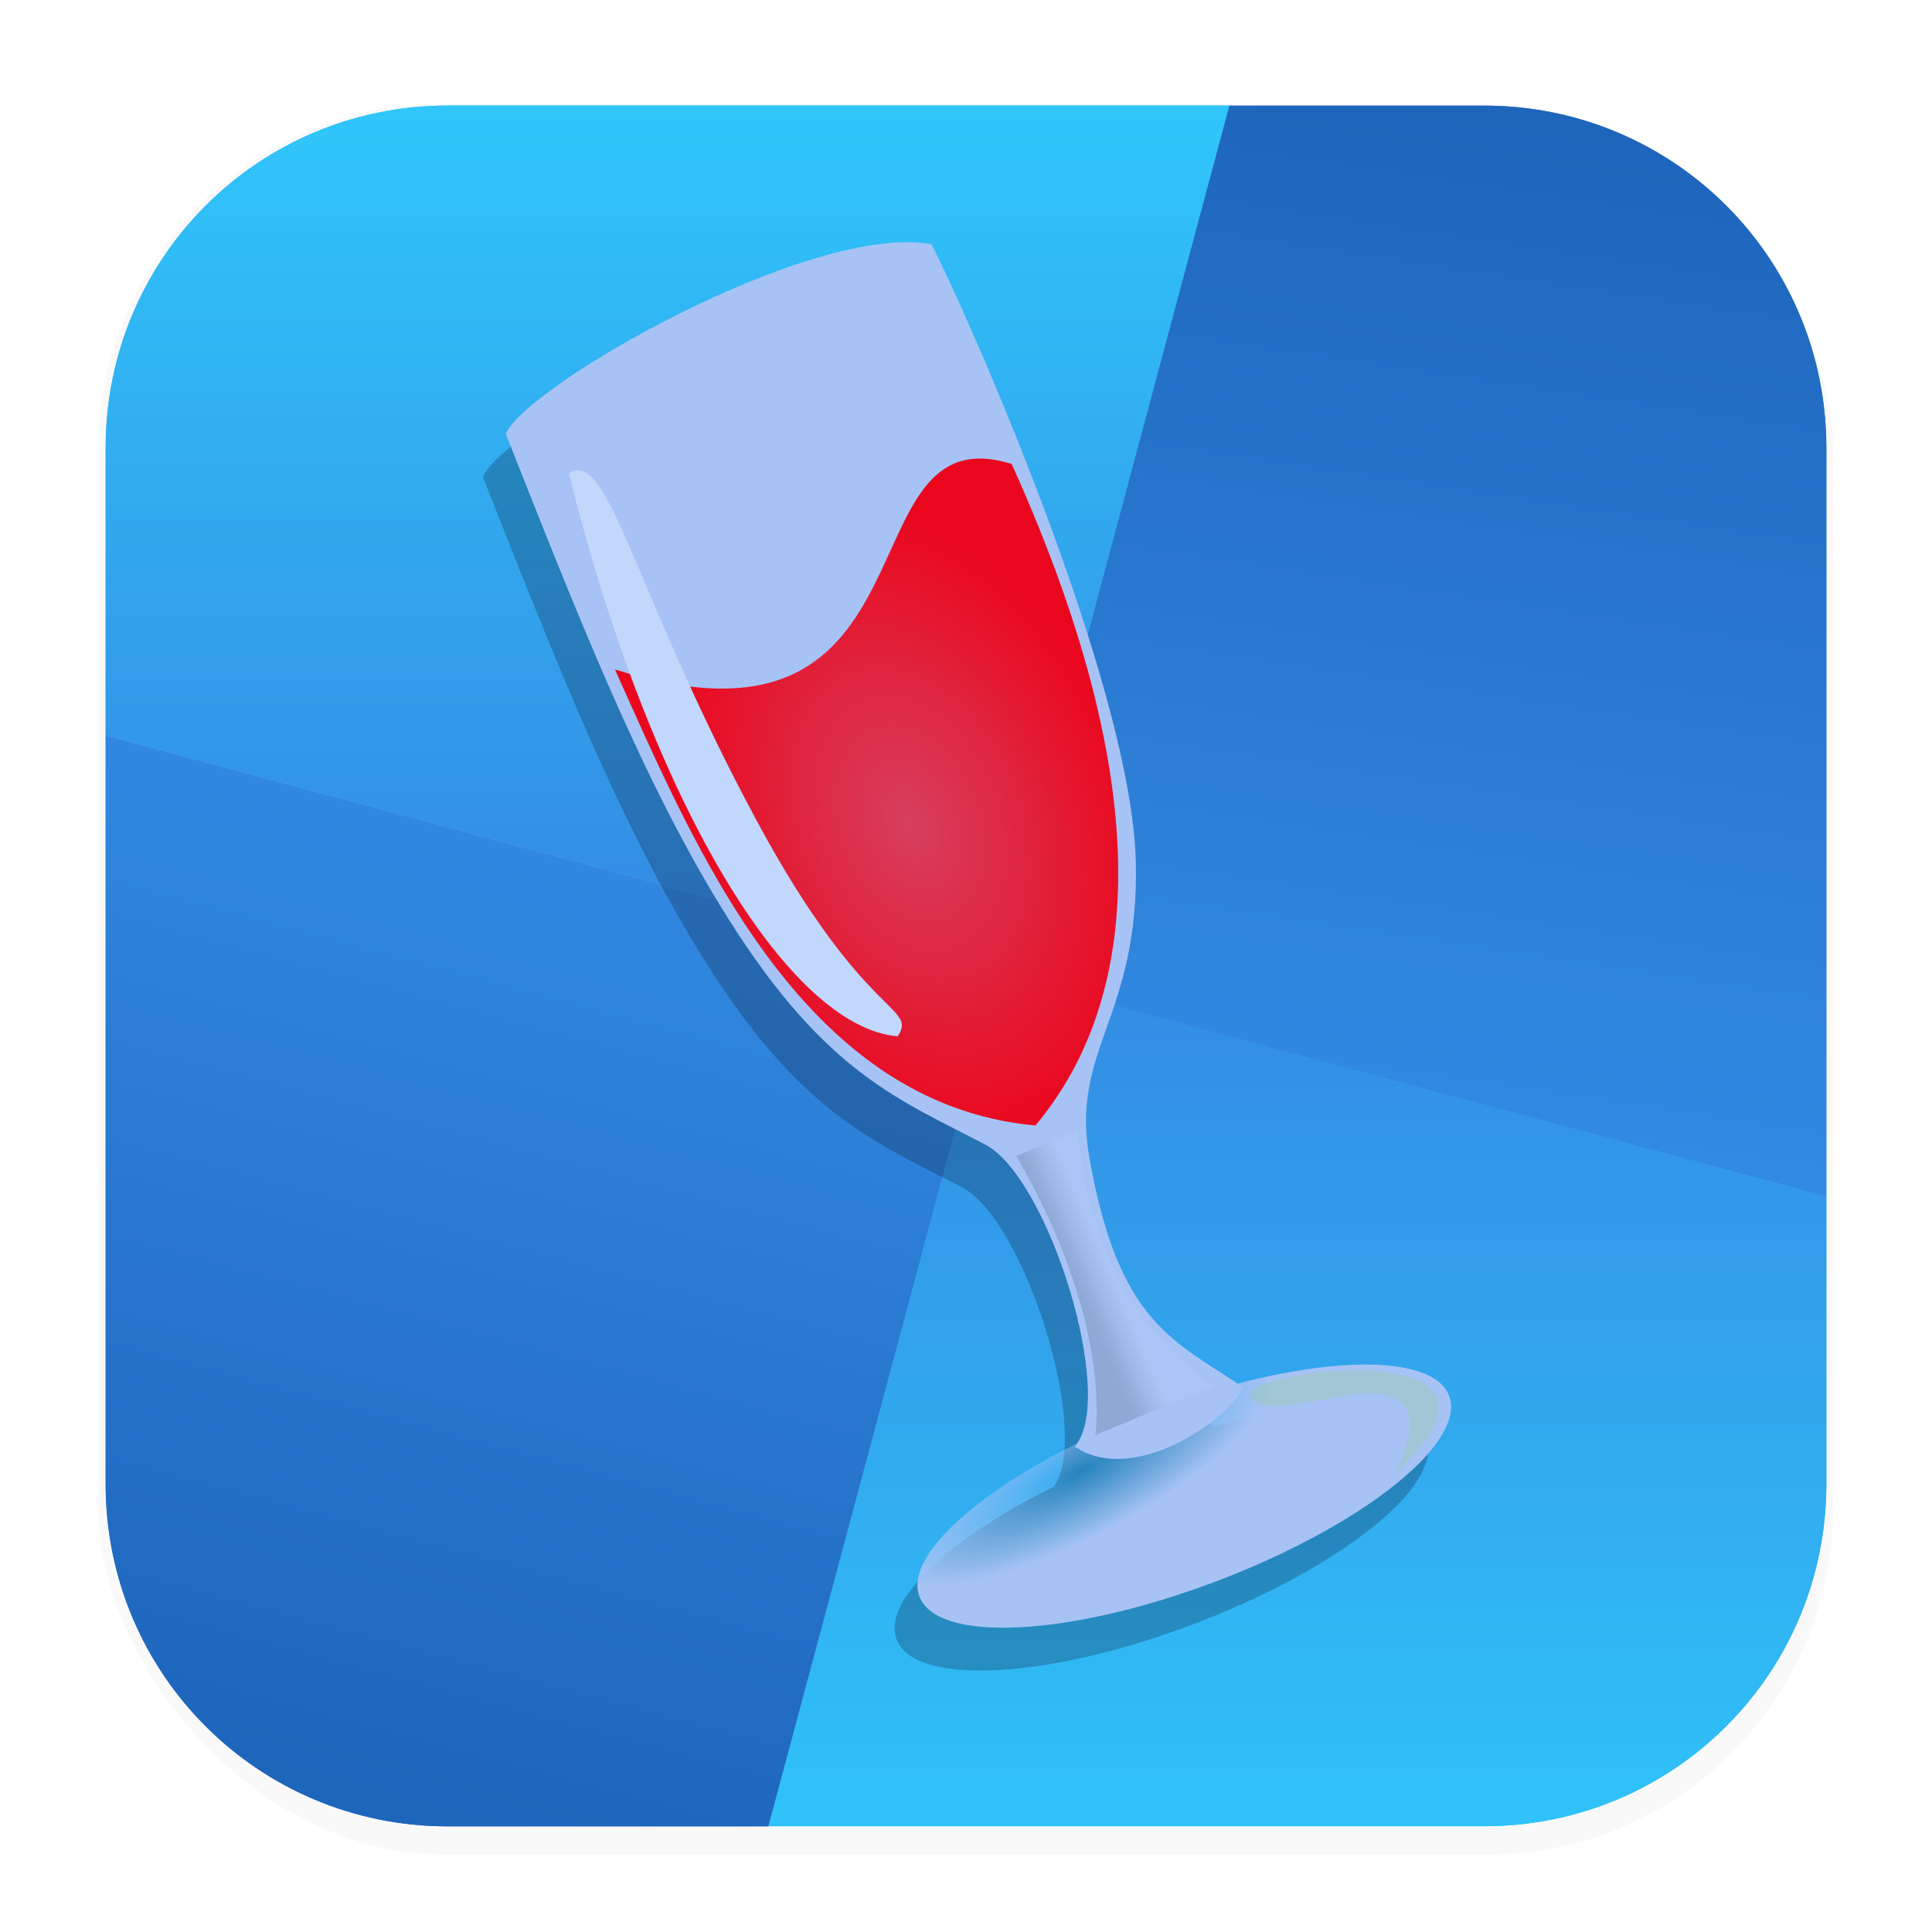 <svg xmlns="http://www.w3.org/2000/svg" width="64" height="64" version="1.1" viewBox="0 0 16.933 16.933">
 <defs>
  <filter id="filter1178" x="-.048" y="-.048" width="1.096" height="1.096" color-interpolation-filters="sRGB">
   <feGaussianBlur stdDeviation="0.307" />
  </filter>
  <filter id="filter6690" x="-.114" y="-.152" width="1.229" height="1.305" color-interpolation-filters="sRGB">
   <feGaussianBlur stdDeviation="0.063" />
  </filter>
  <radialGradient id="radialGradient6718" cx="23.691" cy="11.18" r="2.151" gradientTransform="matrix(-.751 .095 -.029 -.226 41.489 12.233)" gradientUnits="userSpaceOnUse">
   <stop stop-color="#a7c3f5" stop-opacity="0" offset="0" />
   <stop stop-color="#a7c3f5" offset="1" />
  </radialGradient>
  <radialGradient id="radialGradient11308" cx="29.202" cy="6.896" r="1.689" gradientTransform="matrix(1 0 0 1.47 -5.292 -3.24)" gradientUnits="userSpaceOnUse">
   <stop stop-color="#a7c3f5" stop-opacity=".3" offset="0" />
   <stop stop-color="#a7c3f5" stop-opacity="0" offset="1" />
  </radialGradient>
  <filter id="filter13053" x="-.015" y="-.01" width="1.029" height="1.02" color-interpolation-filters="sRGB">
   <feGaussianBlur stdDeviation="0.021" />
  </filter>
  <filter id="filter16166" x="-.555" y="-.113" width="2.111" height="1.225" color-interpolation-filters="sRGB">
   <feGaussianBlur stdDeviation="0.229" />
  </filter>
  <linearGradient id="linearGradient16799" x1="23.848" x2="24.123" y1="10.588" y2="10.575" gradientUnits="userSpaceOnUse">
   <stop stop-color="#09142b" stop-opacity=".15" offset="0" />
   <stop stop-color="#c1d7fc" stop-opacity=".15" offset="1" />
  </linearGradient>
  <filter id="filter17572" x="-.177" y="-.078" width="1.354" height="1.155" color-interpolation-filters="sRGB">
   <feGaussianBlur stdDeviation="0.072" />
  </filter>
  <filter id="filter17699" x="-.168" y="-.057" width="1.321" height="1.115" color-interpolation-filters="sRGB">
   <feGaussianBlur stdDeviation="0.249" />
  </filter>
  <linearGradient id="linearGradient636" x1="12.448" x2="11.069" y1=".942" y2="10.078" gradientUnits="userSpaceOnUse">
   <stop stop-color="#1e65bc" offset="0" />
   <stop stop-color="#338be3" offset="1" />
  </linearGradient>
  <linearGradient id="linearGradient708" x1="3.895" x2="6.276" y1="15.912" y2="7.025" gradientUnits="userSpaceOnUse">
   <stop stop-color="#1e65bc" offset="0" />
   <stop stop-color="#338be3" offset="1" />
  </linearGradient>
  <linearGradient id="linearGradient716" x1="5.749" x2="5.749" y1="-.227" y2="8.121" gradientUnits="userSpaceOnUse">
   <stop stop-color="#2fd0fe" offset="0" />
   <stop stop-color="#338be3" offset="1" />
  </linearGradient>
  <linearGradient id="linearGradient724" x1="11.925" x2="11.925" y1="17.835" y2="8.509" gradientUnits="userSpaceOnUse">
   <stop stop-color="#2fd0fe" offset="0" />
   <stop stop-color="#338be3" offset="1" />
  </linearGradient>
 </defs>
 <rect transform="matrix(.991 0 0 1 .073 .002)" x=".794" y=".905" width="15.346" height="15.346" rx="3.053" ry="3.053" filter="url(#filter1178)" opacity=".15" stroke-linecap="round" stroke-linejoin="round" stroke-width="1.249" style="mix-blend-mode:normal" />
 <g stroke-linecap="round" stroke-linejoin="round" stroke-width="1.227">
  <path d="m8.736 8.538-7.81-2.093v-2.52c0-1.662 1.338-3 3-3h6.849" fill="url(#linearGradient716)" />
  <path d="m10.775 0.926h2.232c1.662 0 3 1.338 3 3v6.561l-7.271-1.948" fill="url(#linearGradient636)" />
  <path d="m8.736 8.538 7.271 1.948v2.52c0 1.662-1.338 3-3 3h-6.273" fill="url(#linearGradient724)" />
  <path d="m6.734 16.007h-2.808c-1.662 0-3-1.338-3-3v-6.561l7.81 2.093" fill="url(#linearGradient708)" />
  <path d="m8.736 8.538-7.81-2.093v-2.52c0-1.662 1.338-3 3-3h6.849" fill="url(#linearGradient716)" />
  <path d="m10.775 0.926h2.232c1.662 0 3 1.338 3 3v6.561l-7.271-1.948" fill="url(#linearGradient636)" />
  <path d="m8.736 8.538 7.271 1.948v2.52c0 1.662-1.338 3-3 3h-6.273" fill="url(#linearGradient724)" />
  <path d="m6.734 16.007h-2.808c-1.662 0-3-1.338-3-3v-6.561l7.81 2.093" fill="url(#linearGradient708)" />
 </g>
 <rect x=".012" y=".006" width="16.924" height="16.927" fill="none" opacity=".15" stroke-linecap="round" stroke-linejoin="round" stroke-width="1.052" />
 <g transform="matrix(1.079 -.409 .409 1.079 -20.639 9.555)">
  <g transform="translate(-.278 .243)" fill="#09142b" filter="url(#filter17699)" opacity=".26">
   <path d="m22.084 3.041c0.253-0.283 2.828-0.704 3.532 0.009 0.06 0.505 0.245 3.432-0.211 4.726-0.39 1.106-0.968 1.156-1.124 1.966-0.242 1.256 0.104 1.533 0.467 2.046-0.104 0.168-1.023 0.441-1.35-0.025 0.434-0.234 0.535-1.979 0.18-2.382-0.478-0.542-0.94-0.924-1.218-2.291-0.245-1.204-0.255-2.593-0.277-4.05z" />
   <ellipse cx="24.043" cy="12.411" rx="2.151" ry=".691" />
   <path d="m24.793 11.86c0.039-0.168 2.257 0.356 0.832 0.95-0.103 0.043 0.563-0.42 2.16e-4 -0.633-0.278-0.105-0.881-0.103-0.832-0.317z" filter="url(#filter6690)" opacity=".43" />
   <path d="m23.984 9.378c-1.622-0.79-1.671-2.942-1.759-4.371 2.079 1.641 2.299-1.234 3.371-0.391 0.177 2.876-0.619 4.204-1.612 4.762z" filter="url(#filter13053)" />
   <path d="m23.984 9.378c-1.622-0.79-1.671-2.942-1.759-4.371 2.079 1.641 2.299-1.234 3.371-0.391 0.177 2.876-0.619 4.204-1.612 4.762z" />
   <path d="m22.426 3.491c-0.305 2.536 0.063 4.521 0.82 4.883 0.226-0.167-0.195-0.194-0.422-1.917-0.258-1.949-0.045-3.046-0.397-2.967z" filter="url(#filter16166)" style="mix-blend-mode:normal" />
   <path d="m23.765 9.543 0.507-0.019c-0.4 1.346 0.275 2.182 0.275 2.182l-0.972 0.033s0.434-0.748 0.19-2.196z" filter="url(#filter17572)" />
  </g>
  <ellipse cx="24.043" cy="12.411" rx="2.151" ry=".691" fill="url(#radialGradient6718)" />
  <path d="m22.084 3.041c0.253-0.283 2.732-0.685 3.534-0.202 0.06 0.505 0.244 3.644-0.212 4.938-0.39 1.106-0.968 1.156-1.124 1.966-0.242 1.256 0.104 1.533 0.467 2.046-0.104 0.168-1.023 0.441-1.35-0.025 0.434-0.234 0.535-1.979 0.18-2.382-0.478-0.542-0.94-0.924-1.218-2.291-0.245-1.204-0.255-2.593-0.277-4.05z" fill="#a7c3f5" />
  <path d="m24.793 11.86c0.039-0.168 2.257 0.356 0.832 0.95-0.103 0.043 0.563-0.42 2.16e-4 -0.633-0.278-0.105-0.881-0.103-0.832-0.317z" fill="#89d549" filter="url(#filter6690)" opacity=".43" />
  <path d="m23.984 9.378c-1.622-0.79-1.671-2.942-1.759-4.371 2.079 1.641 2.299-1.234 3.371-0.391 0.177 2.876-0.619 4.204-1.612 4.762z" fill="#ea071d" filter="url(#filter13053)" />
  <path d="m23.984 9.378c-1.622-0.79-1.671-2.942-1.759-4.371 2.079 1.641 2.299-1.234 3.371-0.391 0.177 2.876-0.619 4.204-1.612 4.762z" fill="url(#radialGradient11308)" />
  <path d="m22.426 3.491c-0.305 2.536 0.063 4.521 0.82 4.883 0.226-0.167-0.195-0.194-0.422-1.917-0.258-1.949-0.045-3.046-0.397-2.967z" fill="#c1d7fc" filter="url(#filter16166)" style="mix-blend-mode:normal" />
  <path d="m23.765 9.543 0.507-0.019c-0.4 1.346 0.275 2.182 0.275 2.182l-0.972 0.033s0.434-0.748 0.19-2.196z" fill="url(#linearGradient16799)" filter="url(#filter17572)" />
 </g>
</svg>